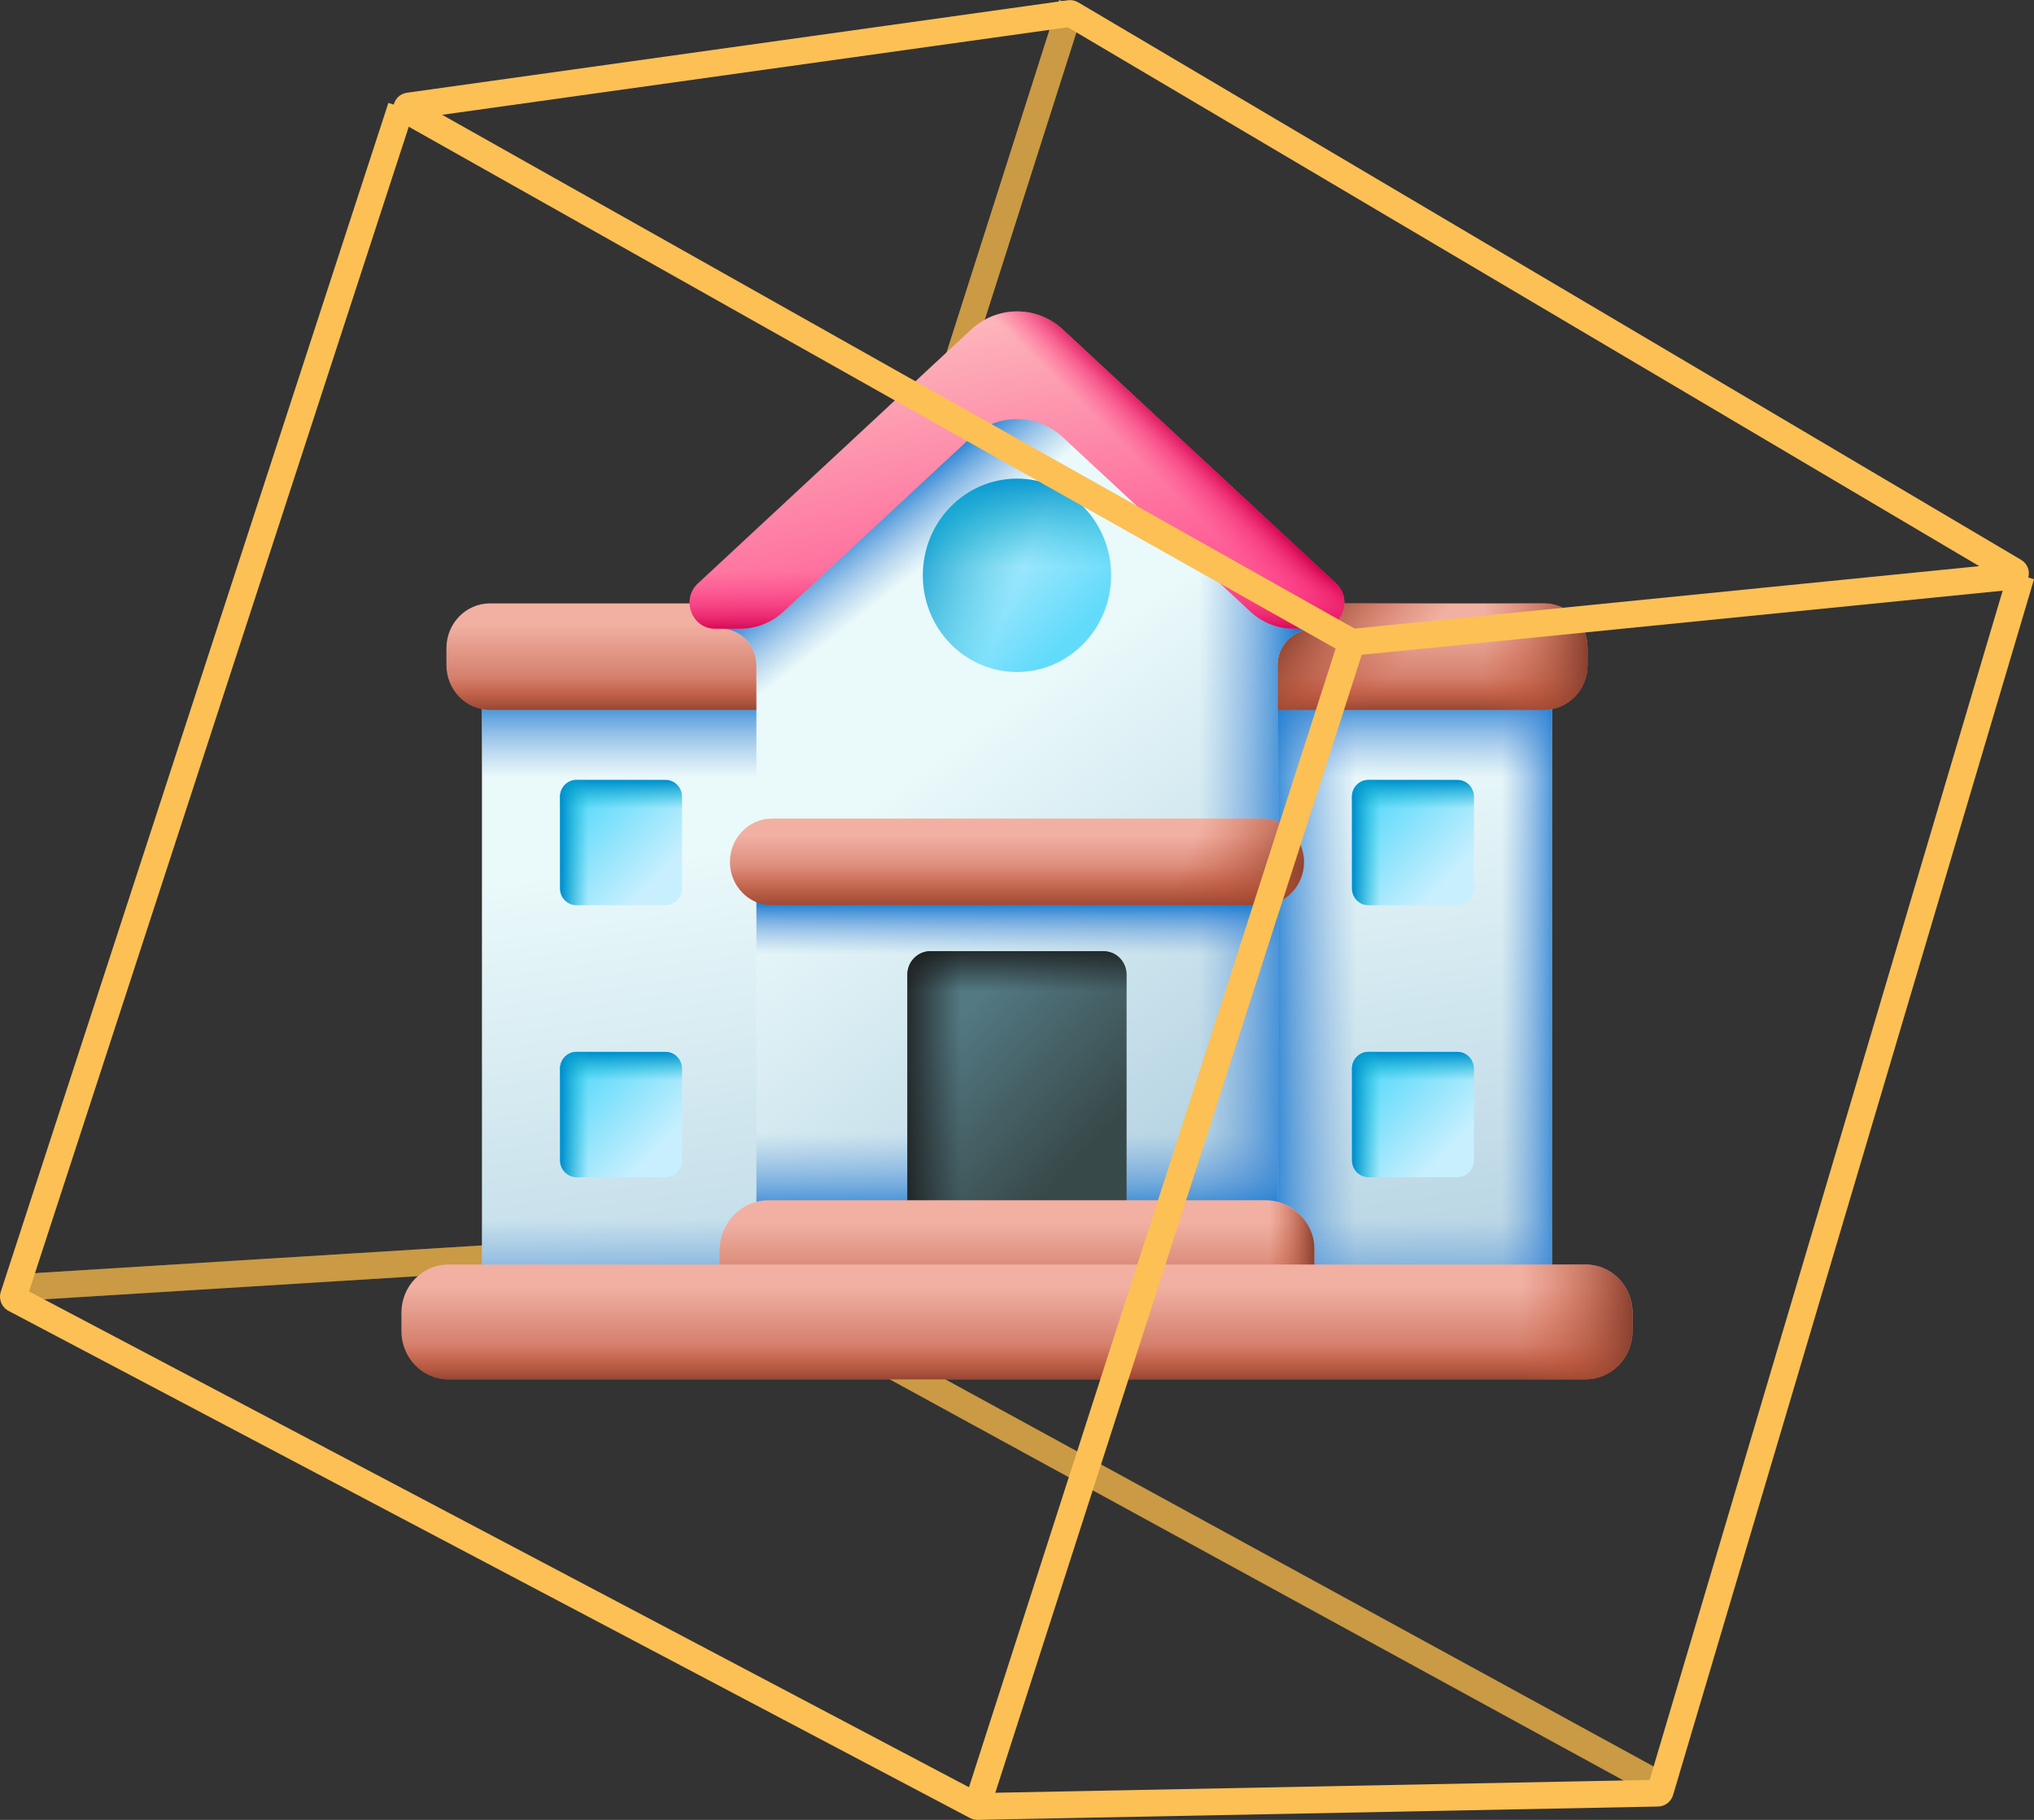 <svg width="76" height="68" viewBox="0 0 76 68" fill="none" xmlns="http://www.w3.org/2000/svg">
<rect x="0" y="0" width="76" height="68" fill="#333333" stroke="none"/>
<path fill-rule="evenodd" clip-rule="evenodd" d="M61.531 67.001L24.991 47.028L25.46 46.15L62 66.122L61.531 67.001Z" fill="#FCC055"/>
<path fill-rule="evenodd" clip-rule="evenodd" d="M61.531 67.001L24.991 47.028L25.46 46.15L62 66.122L61.531 67.001Z" fill="black" fill-opacity="0.2"/>
<path fill-rule="evenodd" clip-rule="evenodd" d="M24.859 46.111L39.569 0L40.509 0.307L25.716 46.677C25.641 46.912 25.432 47.076 25.189 47.091L1.06 48.585L1 47.589L24.859 46.111Z" fill="#FCC055"/>
<path fill-rule="evenodd" clip-rule="evenodd" d="M24.859 46.111L39.569 0L40.509 0.307L25.716 46.677C25.641 46.912 25.432 47.076 25.189 47.091L1.06 48.585L1 47.589L24.859 46.111Z" fill="black" fill-opacity="0.2"/>
<g clip-path="url(#clip0_218_918)">
<path d="M56.437 49.208H19.56C18.703 49.208 18.008 48.494 18.008 47.613V24.835H57.99V47.613C57.99 48.494 57.295 49.208 56.437 49.208Z" fill="url(#paint0_linear_218_918)"/>
<path d="M18.008 24.835H57.99V32.059H18.008V24.835Z" fill="url(#paint1_linear_218_918)"/>
<path d="M45.249 49.208H56.438C57.295 49.208 57.99 48.494 57.99 47.613V24.835H45.249V49.208Z" fill="url(#paint2_linear_218_918)"/>
<path d="M45.249 49.208H56.438C57.295 49.208 57.99 48.494 57.99 47.613V24.835H45.249V49.208Z" fill="url(#paint3_linear_218_918)"/>
<path d="M57.691 26.522H18.307C17.409 26.522 16.681 25.774 16.681 24.852V24.217C16.681 23.294 17.409 22.546 18.307 22.546H57.691C58.589 22.546 59.318 23.294 59.318 24.217V24.852C59.318 25.774 58.589 26.522 57.691 26.522Z" fill="url(#paint4_linear_218_918)"/>
<path d="M59.318 24.216V24.852C59.318 25.775 58.59 26.522 57.691 26.522H18.307C17.409 26.522 16.681 25.775 16.681 24.852V24.216C16.681 24.137 16.686 24.058 16.697 23.981H59.302C59.312 24.058 59.318 24.137 59.318 24.216Z" fill="url(#paint5_linear_218_918)"/>
<path d="M57.691 22.547H39.643V26.522H57.691C58.589 26.522 59.317 25.774 59.317 24.852V24.217C59.317 23.294 58.589 22.547 57.691 22.547Z" fill="url(#paint6_linear_218_918)"/>
<path d="M57.691 22.547H39.643V26.522H57.691C58.589 26.522 59.317 25.774 59.317 24.852V24.217C59.317 23.294 58.589 22.547 57.691 22.547Z" fill="url(#paint7_linear_218_918)"/>
<path d="M18.008 42.826V47.613C18.008 48.494 18.703 49.208 19.56 49.208H56.437C57.295 49.208 57.99 48.494 57.99 47.613V42.826H18.008Z" fill="url(#paint8_linear_218_918)"/>
<path d="M49.078 23.491L39.38 14.479C38.596 13.751 37.402 13.751 36.618 14.479L26.921 23.491C27.662 23.491 28.263 24.108 28.263 24.869V49.208H47.735V24.869C47.735 24.108 48.336 23.491 49.078 23.491Z" fill="url(#paint9_linear_218_918)"/>
<path d="M36.618 14.479L26.921 23.491C27.662 23.491 28.263 24.108 28.263 24.869V28.015H47.735V24.869C47.735 24.108 48.336 23.491 49.078 23.491L39.38 14.479C38.596 13.751 37.402 13.751 36.618 14.479Z" fill="url(#paint10_linear_218_918)"/>
<path d="M38.125 13.939V49.208H47.735V24.869C47.735 24.108 48.336 23.491 49.077 23.491L39.38 14.479C39.021 14.146 38.577 13.967 38.125 13.939Z" fill="url(#paint11_linear_218_918)"/>
<path d="M36.286 16.338C37.258 15.434 38.739 15.434 39.712 16.338L46.722 22.852C47.165 23.263 47.74 23.491 48.336 23.491H49.282C50.149 23.491 50.56 22.395 49.917 21.797L39.712 12.314C38.739 11.41 37.258 11.41 36.286 12.314L26.081 21.797C25.438 22.395 25.849 23.491 26.716 23.491H27.662C28.258 23.491 28.833 23.263 29.276 22.852L36.286 16.338Z" fill="url(#paint12_linear_218_918)"/>
<path d="M49.918 21.797L39.712 12.314C38.74 11.41 37.259 11.41 36.286 12.314L35.513 13.032V17.056L36.286 16.338C37.259 15.434 38.74 15.434 39.712 16.338L46.722 22.852C47.165 23.263 47.74 23.491 48.337 23.491H49.282C50.149 23.491 50.56 22.395 49.918 21.797Z" fill="url(#paint13_linear_218_918)"/>
<path d="M46.722 22.852C47.165 23.263 47.74 23.491 48.337 23.491H49.283C50.149 23.491 50.56 22.394 49.918 21.797L45.544 17.733H41.214L46.722 22.852Z" fill="url(#paint14_linear_218_918)"/>
<path d="M26.716 23.491H27.662C28.258 23.491 28.833 23.263 29.276 22.852L34.784 17.733H30.454L26.081 21.797C25.438 22.394 25.849 23.491 26.716 23.491Z" fill="url(#paint15_linear_218_918)"/>
<path d="M28.263 39.739H47.735V45.48H28.263V39.739Z" fill="url(#paint16_linear_218_918)"/>
<path d="M28.263 32.219H47.735V37.961H28.263V32.219Z" fill="url(#paint17_linear_218_918)"/>
<path d="M37.999 25.109C39.941 25.109 41.516 23.492 41.516 21.497C41.516 19.503 39.941 17.885 37.999 17.885C36.056 17.885 34.481 19.503 34.481 21.497C34.481 23.492 36.056 25.109 37.999 25.109Z" fill="url(#paint18_linear_218_918)"/>
<path d="M37.999 25.109C39.941 25.109 41.516 23.492 41.516 21.497C41.516 19.503 39.941 17.885 37.999 17.885C36.056 17.885 34.481 19.503 34.481 21.497C34.481 23.492 36.056 25.109 37.999 25.109Z" fill="url(#paint19_linear_218_918)"/>
<path d="M37.999 25.109C39.941 25.109 41.516 23.492 41.516 21.497C41.516 19.503 39.941 17.885 37.999 17.885C36.056 17.885 34.481 19.503 34.481 21.497C34.481 23.492 36.056 25.109 37.999 25.109Z" fill="url(#paint20_linear_218_918)"/>
<path d="M47.148 33.824H28.85C27.98 33.824 27.274 33.099 27.274 32.205C27.274 31.311 27.98 30.587 28.85 30.587H47.148C48.019 30.587 48.724 31.311 48.724 32.205C48.724 33.099 48.019 33.824 47.148 33.824Z" fill="url(#paint21_linear_218_918)"/>
<path d="M47.148 30.587H32.915V33.824H47.148C48.019 33.824 48.724 33.099 48.724 32.205C48.724 31.311 48.019 30.587 47.148 30.587Z" fill="url(#paint22_linear_218_918)"/>
<path d="M27.274 32.206C27.274 33.099 27.98 33.824 28.85 33.824H47.148C48.019 33.824 48.724 33.099 48.724 32.206C48.724 31.796 48.576 31.422 48.331 31.137H27.667C27.413 31.432 27.273 31.812 27.274 32.206Z" fill="url(#paint23_linear_218_918)"/>
<path d="M42.095 45.418H33.903V36.422C33.903 36.189 33.993 35.965 34.154 35.8C34.315 35.635 34.533 35.542 34.76 35.542H41.238C41.465 35.542 41.684 35.635 41.844 35.8C42.005 35.965 42.095 36.189 42.095 36.422L42.095 45.418Z" fill="url(#paint24_linear_218_918)"/>
<path d="M38.64 35.542H34.76C34.533 35.542 34.315 35.635 34.154 35.8C33.993 35.965 33.903 36.189 33.903 36.422V45.418H38.64V35.542Z" fill="url(#paint25_linear_218_918)"/>
<path d="M41.238 35.542H34.76C34.533 35.542 34.315 35.635 34.154 35.8C33.993 35.965 33.903 36.189 33.903 36.422V40.663H42.095V36.422C42.095 35.936 41.712 35.542 41.238 35.542Z" fill="url(#paint26_linear_218_918)"/>
<path d="M47.281 49.138H28.717C27.708 49.138 26.89 48.297 26.89 47.261V46.725C26.89 45.688 27.708 44.848 28.717 44.848H47.281C48.291 44.848 49.109 45.688 49.109 46.725V47.261C49.108 48.297 48.291 49.138 47.281 49.138Z" fill="url(#paint27_linear_218_918)"/>
<path d="M49.109 46.65V47.336C49.109 48.331 48.257 49.137 47.206 49.137H28.792C27.741 49.137 26.89 48.331 26.89 47.336V46.65C26.89 46.564 26.896 46.479 26.908 46.396H49.09C49.102 46.479 49.109 46.564 49.109 46.65Z" fill="url(#paint28_linear_218_918)"/>
<path d="M47.206 44.848H40.568V49.138H47.206C48.257 49.138 49.109 48.331 49.109 47.336V46.65C49.108 45.655 48.257 44.848 47.206 44.848Z" fill="url(#paint29_linear_218_918)"/>
<path d="M59.244 51.538H16.754C15.785 51.538 14.999 50.732 14.999 49.736V49.051C14.999 48.056 15.785 47.249 16.754 47.249H59.244C60.213 47.249 60.999 48.056 60.999 49.051V49.736C60.999 50.732 60.213 51.538 59.244 51.538Z" fill="url(#paint30_linear_218_918)"/>
<path d="M60.999 49.051V49.736C60.999 50.732 60.214 51.538 59.244 51.538H16.754C15.784 51.538 14.999 50.732 14.999 49.736V49.051C14.999 48.965 15.005 48.88 15.016 48.797H60.982C60.993 48.88 60.999 48.965 60.999 49.051Z" fill="url(#paint31_linear_218_918)"/>
<path d="M59.244 47.249H39.773V51.538H59.244C60.213 51.538 60.999 50.732 60.999 49.736V49.051C60.999 48.056 60.213 47.249 59.244 47.249Z" fill="url(#paint32_linear_218_918)"/>
<path d="M24.869 29.142H21.54C21.377 29.142 21.22 29.209 21.105 29.327C20.989 29.445 20.924 29.606 20.924 29.774V33.192C20.924 33.36 20.989 33.521 21.105 33.639C21.22 33.758 21.377 33.824 21.54 33.824H24.869C25.032 33.824 25.188 33.758 25.304 33.639C25.419 33.521 25.484 33.36 25.484 33.192V29.774C25.484 29.691 25.468 29.609 25.437 29.532C25.406 29.455 25.361 29.386 25.304 29.327C25.247 29.268 25.179 29.222 25.104 29.19C25.029 29.158 24.949 29.142 24.869 29.142Z" fill="url(#paint33_linear_218_918)"/>
<path d="M25.484 32.396V29.774C25.484 29.691 25.468 29.609 25.437 29.532C25.406 29.455 25.361 29.386 25.304 29.327C25.247 29.268 25.179 29.222 25.104 29.19C25.029 29.158 24.949 29.142 24.869 29.142H21.54C21.377 29.142 21.22 29.209 21.105 29.327C20.989 29.445 20.924 29.606 20.924 29.774V32.396H25.484Z" fill="url(#paint34_linear_218_918)"/>
<path d="M21.54 33.824H23.777V29.142H21.54C21.377 29.142 21.22 29.209 21.105 29.327C20.989 29.445 20.924 29.606 20.924 29.774V33.192C20.924 33.36 20.989 33.52 21.105 33.639C21.22 33.758 21.377 33.824 21.54 33.824Z" fill="url(#paint35_linear_218_918)"/>
<path d="M24.869 39.303H21.54C21.377 39.303 21.22 39.37 21.105 39.488C20.989 39.607 20.924 39.768 20.924 39.935V43.354C20.924 43.521 20.989 43.682 21.105 43.801C21.22 43.919 21.377 43.986 21.54 43.986H24.869C25.032 43.986 25.188 43.919 25.304 43.801C25.419 43.682 25.484 43.521 25.484 43.354V39.935C25.484 39.768 25.419 39.607 25.304 39.488C25.188 39.37 25.032 39.303 24.869 39.303Z" fill="url(#paint36_linear_218_918)"/>
<path d="M25.484 42.558V39.935C25.484 39.852 25.468 39.77 25.437 39.693C25.406 39.617 25.361 39.547 25.304 39.488C25.247 39.43 25.179 39.383 25.104 39.351C25.029 39.32 24.949 39.303 24.869 39.303H21.54C21.377 39.303 21.22 39.37 21.105 39.488C20.989 39.607 20.924 39.768 20.924 39.935V42.558H25.484Z" fill="url(#paint37_linear_218_918)"/>
<path d="M21.54 43.986H23.777V39.303H21.54C21.377 39.303 21.22 39.37 21.105 39.488C20.989 39.607 20.924 39.768 20.924 39.935V43.354C20.924 43.521 20.989 43.682 21.105 43.8C21.22 43.919 21.377 43.986 21.54 43.986Z" fill="url(#paint38_linear_218_918)"/>
<path d="M54.459 29.142H51.13C50.966 29.142 50.81 29.209 50.694 29.327C50.579 29.445 50.514 29.606 50.514 29.774V33.192C50.514 33.36 50.579 33.521 50.694 33.639C50.81 33.758 50.966 33.824 51.13 33.824H54.459C54.622 33.824 54.778 33.758 54.894 33.639C55.009 33.521 55.074 33.36 55.074 33.192V29.774C55.074 29.606 55.009 29.445 54.894 29.327C54.778 29.209 54.622 29.142 54.459 29.142Z" fill="url(#paint39_linear_218_918)"/>
<path d="M55.074 32.396V29.774C55.074 29.691 55.058 29.609 55.027 29.532C54.996 29.455 54.951 29.386 54.894 29.327C54.837 29.268 54.769 29.222 54.694 29.19C54.619 29.158 54.539 29.142 54.459 29.142H51.13C50.966 29.142 50.81 29.209 50.694 29.327C50.579 29.445 50.514 29.606 50.514 29.774V32.396H55.074Z" fill="url(#paint40_linear_218_918)"/>
<path d="M51.13 33.824H53.366V29.142H51.13C50.966 29.142 50.81 29.209 50.694 29.327C50.579 29.445 50.514 29.606 50.514 29.774V33.192C50.514 33.275 50.53 33.357 50.561 33.434C50.592 33.511 50.637 33.58 50.694 33.639C50.752 33.698 50.819 33.744 50.894 33.776C50.969 33.808 51.049 33.824 51.13 33.824Z" fill="url(#paint41_linear_218_918)"/>
<path d="M54.459 39.303H51.13C50.966 39.303 50.81 39.37 50.694 39.488C50.579 39.607 50.514 39.768 50.514 39.935V43.354C50.514 43.521 50.579 43.682 50.694 43.801C50.81 43.919 50.966 43.986 51.13 43.986H54.459C54.622 43.986 54.778 43.919 54.894 43.801C55.009 43.682 55.074 43.521 55.074 43.354V39.935C55.074 39.768 55.009 39.607 54.894 39.488C54.778 39.37 54.622 39.303 54.459 39.303Z" fill="url(#paint42_linear_218_918)"/>
<path d="M55.074 42.558V39.935C55.074 39.852 55.058 39.77 55.027 39.693C54.996 39.617 54.951 39.547 54.894 39.488C54.837 39.43 54.769 39.383 54.694 39.351C54.619 39.32 54.539 39.303 54.459 39.303H51.13C50.966 39.303 50.81 39.37 50.694 39.488C50.579 39.607 50.514 39.768 50.514 39.935V42.558H55.074Z" fill="url(#paint43_linear_218_918)"/>
<path d="M51.13 43.986H53.366V39.303H51.13C50.966 39.303 50.81 39.37 50.694 39.488C50.579 39.607 50.514 39.768 50.514 39.935V43.354C50.514 43.437 50.53 43.519 50.561 43.596C50.592 43.672 50.637 43.742 50.694 43.801C50.752 43.859 50.819 43.906 50.894 43.938C50.969 43.969 51.049 43.986 51.13 43.986Z" fill="url(#paint44_linear_218_918)"/>
</g>
<path fill-rule="evenodd" clip-rule="evenodd" d="M0.03 48.265L14.512 3.845L15.463 4.155L1.085 48.255L36.618 66.998L61.638 66.508L75.041 21.358L76.001 21.642L62.514 67.073C62.439 67.323 62.211 67.497 61.95 67.502L36.535 68C36.433 68.002 36.333 67.978 36.243 67.931L0.32 48.982C0.062 48.846 -0.061 48.543 0.03 48.265Z" fill="#FCC055"/>
<path fill-rule="evenodd" clip-rule="evenodd" d="M39.897 0.01C40.032 -0.009 40.169 0.018 40.286 0.087L75.513 20.915C76.012 21.21 75.844 21.97 75.267 22.028L50.588 24.495C50.465 24.507 50.342 24.481 50.234 24.42L14.999 4.581C14.499 4.299 14.642 3.543 15.211 3.464L39.897 0.01ZM39.897 1.019L16.522 4.29L50.615 23.487L73.953 21.154L39.897 1.019Z" fill="#FCC055"/>
<path fill-rule="evenodd" clip-rule="evenodd" d="M36.023 67.347L50.031 23.847L50.983 24.153L36.975 67.654L36.023 67.347Z" fill="#FCC055"/>
<defs>
<linearGradient id="paint0_linear_218_918" x1="37.109" y1="30.168" x2="40.251" y2="50.649" gradientUnits="userSpaceOnUse">
<stop stop-color="#EAF9FA"/>
<stop offset="1" stop-color="#B4D2E2"/>
</linearGradient>
<linearGradient id="paint1_linear_218_918" x1="37.999" y1="29.041" x2="37.999" y2="25.82" gradientUnits="userSpaceOnUse">
<stop stop-color="#528FD8" stop-opacity="0"/>
<stop offset="0.219" stop-color="#4E8ED8" stop-opacity="0.219"/>
<stop offset="0.451" stop-color="#4189D6" stop-opacity="0.451"/>
<stop offset="0.69" stop-color="#2C81D3" stop-opacity="0.69"/>
<stop offset="0.931" stop-color="#0E76CF" stop-opacity="0.931"/>
<stop offset="1" stop-color="#0473CE"/>
</linearGradient>
<linearGradient id="paint2_linear_218_918" x1="50.681" y1="37.021" x2="47.101" y2="37.021" gradientUnits="userSpaceOnUse">
<stop stop-color="#528FD8" stop-opacity="0"/>
<stop offset="0.219" stop-color="#4E8ED8" stop-opacity="0.219"/>
<stop offset="0.451" stop-color="#4189D6" stop-opacity="0.451"/>
<stop offset="0.69" stop-color="#2C81D3" stop-opacity="0.69"/>
<stop offset="0.931" stop-color="#0E76CF" stop-opacity="0.931"/>
<stop offset="1" stop-color="#0473CE"/>
</linearGradient>
<linearGradient id="paint3_linear_218_918" x1="56.113" y1="37.021" x2="58.532" y2="37.021" gradientUnits="userSpaceOnUse">
<stop stop-color="#528FD8" stop-opacity="0"/>
<stop offset="0.219" stop-color="#4E8ED8" stop-opacity="0.219"/>
<stop offset="0.451" stop-color="#4189D6" stop-opacity="0.451"/>
<stop offset="0.69" stop-color="#2C81D3" stop-opacity="0.69"/>
<stop offset="0.931" stop-color="#0E76CF" stop-opacity="0.931"/>
<stop offset="1" stop-color="#0473CE"/>
</linearGradient>
<linearGradient id="paint4_linear_218_918" x1="37.999" y1="23.326" x2="37.999" y2="26.056" gradientUnits="userSpaceOnUse">
<stop stop-color="#F1B0A2"/>
<stop offset="1" stop-color="#CA6E59"/>
</linearGradient>
<linearGradient id="paint5_linear_218_918" x1="37.999" y1="25.32" x2="37.999" y2="26.639" gradientUnits="userSpaceOnUse">
<stop stop-color="#C4573A" stop-opacity="0"/>
<stop offset="0.234" stop-color="#BE5539" stop-opacity="0.234"/>
<stop offset="0.545" stop-color="#AD4E35" stop-opacity="0.545"/>
<stop offset="0.898" stop-color="#914330" stop-opacity="0.898"/>
<stop offset="1" stop-color="#883F2E"/>
</linearGradient>
<linearGradient id="paint6_linear_218_918" x1="55.465" y1="24.535" x2="59.36" y2="24.535" gradientUnits="userSpaceOnUse">
<stop stop-color="#C4573A" stop-opacity="0"/>
<stop offset="0.234" stop-color="#BE5539" stop-opacity="0.234"/>
<stop offset="0.545" stop-color="#AD4E35" stop-opacity="0.545"/>
<stop offset="0.898" stop-color="#914330" stop-opacity="0.898"/>
<stop offset="1" stop-color="#883F2E"/>
</linearGradient>
<linearGradient id="paint7_linear_218_918" x1="51.124" y1="26.385" x2="47.849" y2="23.728" gradientUnits="userSpaceOnUse">
<stop stop-color="#C4573A" stop-opacity="0"/>
<stop offset="0.234" stop-color="#BE5539" stop-opacity="0.234"/>
<stop offset="0.545" stop-color="#AD4E35" stop-opacity="0.545"/>
<stop offset="0.898" stop-color="#914330" stop-opacity="0.898"/>
<stop offset="1" stop-color="#883F2E"/>
</linearGradient>
<linearGradient id="paint8_linear_218_918" x1="37.999" y1="45.569" x2="37.999" y2="49.7" gradientUnits="userSpaceOnUse">
<stop stop-color="#528FD8" stop-opacity="0"/>
<stop offset="0.219" stop-color="#4E8ED8" stop-opacity="0.219"/>
<stop offset="0.451" stop-color="#4189D6" stop-opacity="0.451"/>
<stop offset="0.69" stop-color="#2C81D3" stop-opacity="0.69"/>
<stop offset="0.931" stop-color="#0E76CF" stop-opacity="0.931"/>
<stop offset="1" stop-color="#0473CE"/>
</linearGradient>
<linearGradient id="paint9_linear_218_918" x1="33.685" y1="29.282" x2="44.46" y2="43.766" gradientUnits="userSpaceOnUse">
<stop stop-color="#EAF9FA"/>
<stop offset="1" stop-color="#B4D2E2"/>
</linearGradient>
<linearGradient id="paint10_linear_218_918" x1="34.972" y1="20.799" x2="33.09" y2="18.409" gradientUnits="userSpaceOnUse">
<stop stop-color="#528FD8" stop-opacity="0"/>
<stop offset="0.219" stop-color="#4E8ED8" stop-opacity="0.219"/>
<stop offset="0.451" stop-color="#4189D6" stop-opacity="0.451"/>
<stop offset="0.69" stop-color="#2C81D3" stop-opacity="0.69"/>
<stop offset="0.931" stop-color="#0E76CF" stop-opacity="0.931"/>
<stop offset="1" stop-color="#0473CE"/>
</linearGradient>
<linearGradient id="paint11_linear_218_918" x1="44.803" y1="31.573" x2="48.715" y2="31.573" gradientUnits="userSpaceOnUse">
<stop stop-color="#528FD8" stop-opacity="0"/>
<stop offset="0.219" stop-color="#4E8ED8" stop-opacity="0.219"/>
<stop offset="0.451" stop-color="#4189D6" stop-opacity="0.451"/>
<stop offset="0.69" stop-color="#2C81D3" stop-opacity="0.69"/>
<stop offset="0.931" stop-color="#0E76CF" stop-opacity="0.931"/>
<stop offset="1" stop-color="#0473CE"/>
</linearGradient>
<linearGradient id="paint12_linear_218_918" x1="35.999" y1="12.283" x2="38.207" y2="22.989" gradientUnits="userSpaceOnUse">
<stop stop-color="#FDB4BA"/>
<stop offset="1" stop-color="#FE5694"/>
</linearGradient>
<linearGradient id="paint13_linear_218_918" x1="43.099" y1="17.726" x2="44.381" y2="16.419" gradientUnits="userSpaceOnUse">
<stop stop-color="#FD3581" stop-opacity="0"/>
<stop offset="0.281" stop-color="#FA317D" stop-opacity="0.282"/>
<stop offset="0.56" stop-color="#F02571" stop-opacity="0.56"/>
<stop offset="0.838" stop-color="#DF115E" stop-opacity="0.838"/>
<stop offset="1" stop-color="#D2024E"/>
</linearGradient>
<linearGradient id="paint14_linear_218_918" x1="45.722" y1="21.33" x2="45.722" y2="23.586" gradientUnits="userSpaceOnUse">
<stop stop-color="#FD3581" stop-opacity="0"/>
<stop offset="0.281" stop-color="#FA317D" stop-opacity="0.282"/>
<stop offset="0.56" stop-color="#F02571" stop-opacity="0.56"/>
<stop offset="0.838" stop-color="#DF115E" stop-opacity="0.838"/>
<stop offset="1" stop-color="#D2024E"/>
</linearGradient>
<linearGradient id="paint15_linear_218_918" x1="30.276" y1="21.33" x2="30.276" y2="23.586" gradientUnits="userSpaceOnUse">
<stop stop-color="#FD3581" stop-opacity="0"/>
<stop offset="0.281" stop-color="#FA317D" stop-opacity="0.282"/>
<stop offset="0.56" stop-color="#F02571" stop-opacity="0.56"/>
<stop offset="0.838" stop-color="#DF115E" stop-opacity="0.838"/>
<stop offset="1" stop-color="#D2024E"/>
</linearGradient>
<linearGradient id="paint16_linear_218_918" x1="37.999" y1="42.373" x2="37.999" y2="45.713" gradientUnits="userSpaceOnUse">
<stop stop-color="#528FD8" stop-opacity="0"/>
<stop offset="0.219" stop-color="#4E8ED8" stop-opacity="0.219"/>
<stop offset="0.451" stop-color="#4189D6" stop-opacity="0.451"/>
<stop offset="0.69" stop-color="#2C81D3" stop-opacity="0.69"/>
<stop offset="0.931" stop-color="#0E76CF" stop-opacity="0.931"/>
<stop offset="1" stop-color="#0473CE"/>
</linearGradient>
<linearGradient id="paint17_linear_218_918" x1="37.999" y1="35.643" x2="37.999" y2="33.626" gradientUnits="userSpaceOnUse">
<stop stop-color="#528FD8" stop-opacity="0"/>
<stop offset="0.219" stop-color="#4E8ED8" stop-opacity="0.219"/>
<stop offset="0.451" stop-color="#4189D6" stop-opacity="0.451"/>
<stop offset="0.69" stop-color="#2C81D3" stop-opacity="0.69"/>
<stop offset="0.931" stop-color="#0E76CF" stop-opacity="0.931"/>
<stop offset="1" stop-color="#0473CE"/>
</linearGradient>
<linearGradient id="paint18_linear_218_918" x1="36.17" y1="19.619" x2="40.205" y2="23.548" gradientUnits="userSpaceOnUse">
<stop stop-color="#C8EFFE"/>
<stop offset="1" stop-color="#62DBFB"/>
</linearGradient>
<linearGradient id="paint19_linear_218_918" x1="38.089" y1="21.536" x2="33.962" y2="19.876" gradientUnits="userSpaceOnUse">
<stop stop-color="#07B2CD" stop-opacity="0"/>
<stop offset="0.455" stop-color="#05A5CE" stop-opacity="0.455"/>
<stop offset="1" stop-color="#0290CF"/>
</linearGradient>
<linearGradient id="paint20_linear_218_918" x1="37.999" y1="21.177" x2="37.999" y2="17.592" gradientUnits="userSpaceOnUse">
<stop stop-color="#07B2CD" stop-opacity="0"/>
<stop offset="0.455" stop-color="#05A5CE" stop-opacity="0.455"/>
<stop offset="1" stop-color="#0290CF"/>
</linearGradient>
<linearGradient id="paint21_linear_218_918" x1="37.999" y1="31.222" x2="37.999" y2="33.444" gradientUnits="userSpaceOnUse">
<stop stop-color="#F1B0A2"/>
<stop offset="1" stop-color="#CA6E59"/>
</linearGradient>
<linearGradient id="paint22_linear_218_918" x1="43.499" y1="33.824" x2="47.328" y2="35.611" gradientUnits="userSpaceOnUse">
<stop stop-color="#C4573A" stop-opacity="0"/>
<stop offset="0.234" stop-color="#BE5539" stop-opacity="0.234"/>
<stop offset="0.545" stop-color="#AD4E35" stop-opacity="0.545"/>
<stop offset="0.898" stop-color="#914330" stop-opacity="0.898"/>
<stop offset="1" stop-color="#883F2E"/>
</linearGradient>
<linearGradient id="paint23_linear_218_918" x1="37.999" y1="32.383" x2="37.999" y2="34.065" gradientUnits="userSpaceOnUse">
<stop stop-color="#C4573A" stop-opacity="0"/>
<stop offset="0.234" stop-color="#BE5539" stop-opacity="0.234"/>
<stop offset="0.545" stop-color="#AD4E35" stop-opacity="0.545"/>
<stop offset="0.898" stop-color="#914330" stop-opacity="0.898"/>
<stop offset="1" stop-color="#883F2E"/>
</linearGradient>
<linearGradient id="paint24_linear_218_918" x1="35.56" y1="38.309" x2="40.593" y2="43.053" gradientUnits="userSpaceOnUse">
<stop stop-color="#537983"/>
<stop offset="1" stop-color="#384949"/>
</linearGradient>
<linearGradient id="paint25_linear_218_918" x1="35.909" y1="40.48" x2="33.492" y2="40.48" gradientUnits="userSpaceOnUse">
<stop stop-color="#1A1A1A" stop-opacity="0"/>
<stop offset="1" stop-color="#1A1A1A"/>
</linearGradient>
<linearGradient id="paint26_linear_218_918" x1="37.999" y1="37.046" x2="37.999" y2="35.217" gradientUnits="userSpaceOnUse">
<stop stop-color="#1A1A1A" stop-opacity="0"/>
<stop offset="1" stop-color="#1A1A1A"/>
</linearGradient>
<linearGradient id="paint27_linear_218_918" x1="37.999" y1="45.69" x2="37.999" y2="48.634" gradientUnits="userSpaceOnUse">
<stop stop-color="#F1B0A2"/>
<stop offset="1" stop-color="#CA6E59"/>
</linearGradient>
<linearGradient id="paint28_linear_218_918" x1="37.999" y1="47.841" x2="37.999" y2="49.263" gradientUnits="userSpaceOnUse">
<stop stop-color="#C4573A" stop-opacity="0"/>
<stop offset="0.234" stop-color="#BE5539" stop-opacity="0.234"/>
<stop offset="0.545" stop-color="#AD4E35" stop-opacity="0.545"/>
<stop offset="0.898" stop-color="#914330" stop-opacity="0.898"/>
<stop offset="1" stop-color="#883F2E"/>
</linearGradient>
<linearGradient id="paint29_linear_218_918" x1="47.436" y1="46.993" x2="49.127" y2="46.993" gradientUnits="userSpaceOnUse">
<stop stop-color="#C4573A" stop-opacity="0"/>
<stop offset="0.234" stop-color="#BE5539" stop-opacity="0.234"/>
<stop offset="0.545" stop-color="#AD4E35" stop-opacity="0.545"/>
<stop offset="0.898" stop-color="#914330" stop-opacity="0.898"/>
<stop offset="1" stop-color="#883F2E"/>
</linearGradient>
<linearGradient id="paint30_linear_218_918" x1="37.999" y1="48.09" x2="37.999" y2="51.035" gradientUnits="userSpaceOnUse">
<stop stop-color="#F1B0A2"/>
<stop offset="1" stop-color="#CA6E59"/>
</linearGradient>
<linearGradient id="paint31_linear_218_918" x1="37.999" y1="50.242" x2="37.999" y2="51.664" gradientUnits="userSpaceOnUse">
<stop stop-color="#C4573A" stop-opacity="0"/>
<stop offset="0.234" stop-color="#BE5539" stop-opacity="0.234"/>
<stop offset="0.545" stop-color="#AD4E35" stop-opacity="0.545"/>
<stop offset="0.898" stop-color="#914330" stop-opacity="0.898"/>
<stop offset="1" stop-color="#883F2E"/>
</linearGradient>
<linearGradient id="paint32_linear_218_918" x1="56.843" y1="49.394" x2="61.045" y2="49.394" gradientUnits="userSpaceOnUse">
<stop stop-color="#C4573A" stop-opacity="0"/>
<stop offset="0.234" stop-color="#BE5539" stop-opacity="0.234"/>
<stop offset="0.545" stop-color="#AD4E35" stop-opacity="0.545"/>
<stop offset="0.898" stop-color="#914330" stop-opacity="0.898"/>
<stop offset="1" stop-color="#883F2E"/>
</linearGradient>
<linearGradient id="paint33_linear_218_918" x1="24.534" y1="32.849" x2="21.787" y2="30.173" gradientUnits="userSpaceOnUse">
<stop stop-color="#C8EFFE"/>
<stop offset="1" stop-color="#62DBFB"/>
</linearGradient>
<linearGradient id="paint34_linear_218_918" x1="23.204" y1="30.208" x2="23.204" y2="29.177" gradientUnits="userSpaceOnUse">
<stop stop-color="#07B2CD" stop-opacity="0"/>
<stop offset="0.455" stop-color="#05A5CE" stop-opacity="0.455"/>
<stop offset="1" stop-color="#0290CF"/>
</linearGradient>
<linearGradient id="paint35_linear_218_918" x1="21.98" y1="31.483" x2="20.981" y2="31.483" gradientUnits="userSpaceOnUse">
<stop stop-color="#07B2CD" stop-opacity="0"/>
<stop offset="0.455" stop-color="#05A5CE" stop-opacity="0.455"/>
<stop offset="1" stop-color="#0290CF"/>
</linearGradient>
<linearGradient id="paint36_linear_218_918" x1="24.534" y1="43.01" x2="21.787" y2="40.335" gradientUnits="userSpaceOnUse">
<stop stop-color="#C8EFFE"/>
<stop offset="1" stop-color="#62DBFB"/>
</linearGradient>
<linearGradient id="paint37_linear_218_918" x1="23.204" y1="40.369" x2="23.204" y2="39.338" gradientUnits="userSpaceOnUse">
<stop stop-color="#07B2CD" stop-opacity="0"/>
<stop offset="0.455" stop-color="#05A5CE" stop-opacity="0.455"/>
<stop offset="1" stop-color="#0290CF"/>
</linearGradient>
<linearGradient id="paint38_linear_218_918" x1="21.98" y1="41.645" x2="20.981" y2="41.645" gradientUnits="userSpaceOnUse">
<stop stop-color="#07B2CD" stop-opacity="0"/>
<stop offset="0.455" stop-color="#05A5CE" stop-opacity="0.455"/>
<stop offset="1" stop-color="#0290CF"/>
</linearGradient>
<linearGradient id="paint39_linear_218_918" x1="54.124" y1="32.849" x2="51.376" y2="30.173" gradientUnits="userSpaceOnUse">
<stop stop-color="#C8EFFE"/>
<stop offset="1" stop-color="#62DBFB"/>
</linearGradient>
<linearGradient id="paint40_linear_218_918" x1="52.794" y1="30.208" x2="52.794" y2="29.177" gradientUnits="userSpaceOnUse">
<stop stop-color="#07B2CD" stop-opacity="0"/>
<stop offset="0.455" stop-color="#05A5CE" stop-opacity="0.455"/>
<stop offset="1" stop-color="#0290CF"/>
</linearGradient>
<linearGradient id="paint41_linear_218_918" x1="51.57" y1="31.483" x2="50.571" y2="31.483" gradientUnits="userSpaceOnUse">
<stop stop-color="#07B2CD" stop-opacity="0"/>
<stop offset="0.455" stop-color="#05A5CE" stop-opacity="0.455"/>
<stop offset="1" stop-color="#0290CF"/>
</linearGradient>
<linearGradient id="paint42_linear_218_918" x1="54.124" y1="43.01" x2="51.376" y2="40.335" gradientUnits="userSpaceOnUse">
<stop stop-color="#C8EFFE"/>
<stop offset="1" stop-color="#62DBFB"/>
</linearGradient>
<linearGradient id="paint43_linear_218_918" x1="52.794" y1="40.369" x2="52.794" y2="39.338" gradientUnits="userSpaceOnUse">
<stop stop-color="#07B2CD" stop-opacity="0"/>
<stop offset="0.455" stop-color="#05A5CE" stop-opacity="0.455"/>
<stop offset="1" stop-color="#0290CF"/>
</linearGradient>
<linearGradient id="paint44_linear_218_918" x1="51.57" y1="41.645" x2="50.571" y2="41.645" gradientUnits="userSpaceOnUse">
<stop stop-color="#07B2CD" stop-opacity="0"/>
<stop offset="0.455" stop-color="#05A5CE" stop-opacity="0.455"/>
<stop offset="1" stop-color="#0290CF"/>
</linearGradient>
<clipPath id="clip0_218_918">
<rect width="46" height="46" fill="white" transform="translate(14.999 8.5)"/>
</clipPath>
</defs>
</svg>
